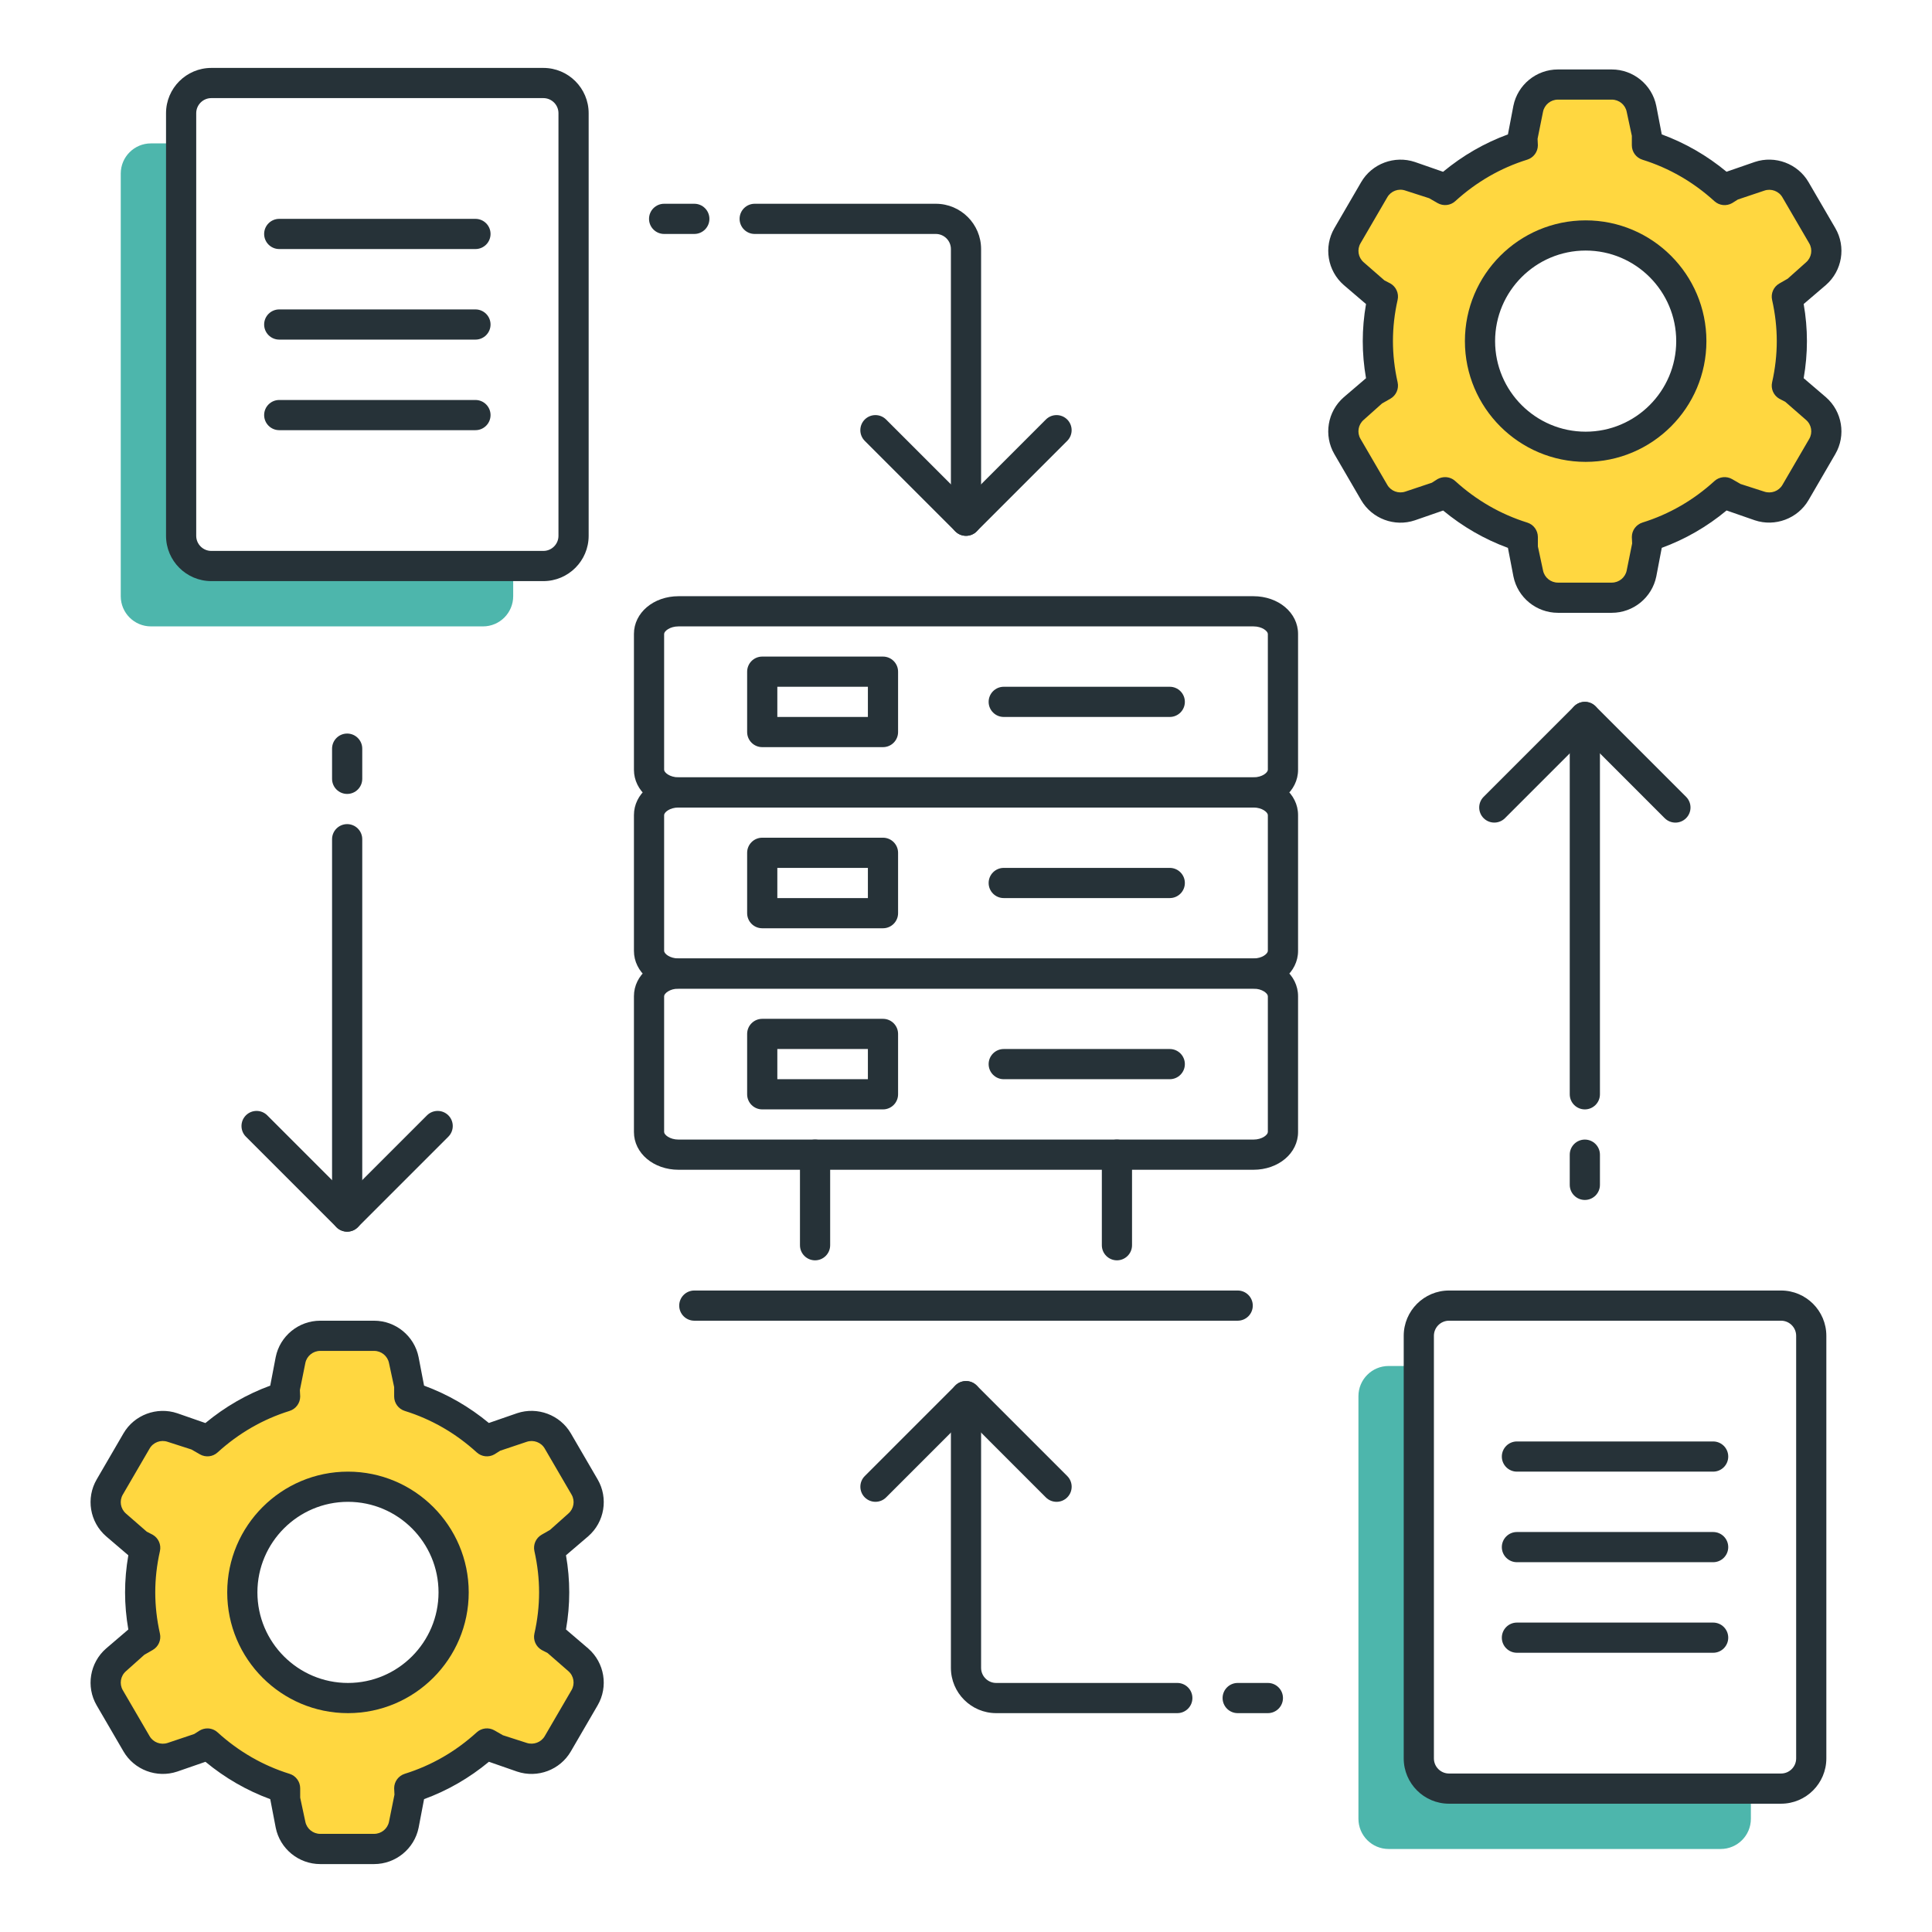 <?xml version="1.0" encoding="utf-8"?>
<!-- Generator: Adobe Illustrator 21.1.0, SVG Export Plug-In . SVG Version: 6.00 Build 0)  -->
<svg version="1.1" id="Icon_Set" xmlns="http://www.w3.org/2000/svg" xmlns:xlink="http://www.w3.org/1999/xlink" x="0px" y="0px"
	 viewBox="0 0 64 64" style="enable-background:new 0 0 64 64;" xml:space="preserve">
<style type="text/css">
	.st0{fill:#263238;}
	.st1{fill:#FFD740;}
	.st2{fill:#FF5252;}
	.st3{fill:#40C4FF;}
	.st4{fill:#4DB6AC;}
	.st5{fill:#FFFFFF;}
	.st6{fill:#FFD345;}
</style>
<g>
	<g>
		<path class="st0" d="M41.521,26.75H22.479c-0.83,0-1.479-0.549-1.479-1.25V21c0-0.701,0.649-1.25,1.479-1.25h19.041
			C42.351,19.75,43,20.299,43,21v4.5C43,26.201,42.351,26.75,41.521,26.75z M22.479,20.75C22.182,20.75,22,20.912,22,21v4.5
			c0,0.088,0.182,0.25,0.479,0.25h19.041c0.298,0,0.479-0.162,0.479-0.25V21c0-0.088-0.182-0.25-0.479-0.25H22.479z"/>
	</g>
	<g>
		<path class="st0" d="M38.75,23.75h-5.5c-0.276,0-0.5-0.224-0.5-0.5s0.224-0.5,0.5-0.5h5.5c0.276,0,0.5,0.224,0.5,0.5
			S39.026,23.75,38.75,23.75z"/>
	</g>
	<g>
		<path class="st0" d="M29.25,24.75h-4c-0.276,0-0.5-0.224-0.5-0.5v-2c0-0.276,0.224-0.5,0.5-0.5h4c0.276,0,0.5,0.224,0.5,0.5v2
			C29.75,24.526,29.526,24.75,29.25,24.75z M25.75,23.75h3v-1h-3V23.75z"/>
	</g>
	<g>
		<path class="st0" d="M41.521,32.75H22.479c-0.83,0-1.479-0.549-1.479-1.25V27c0-0.701,0.649-1.25,1.479-1.25h19.041
			C42.351,25.75,43,26.299,43,27v4.5C43,32.201,42.351,32.75,41.521,32.75z M22.479,26.75C22.182,26.75,22,26.912,22,27v4.5
			c0,0.088,0.182,0.25,0.479,0.25h19.041c0.298,0,0.479-0.162,0.479-0.25V27c0-0.088-0.182-0.25-0.479-0.25H22.479z"/>
	</g>
	<g>
		<path class="st0" d="M38.75,29.75h-5.5c-0.276,0-0.5-0.224-0.5-0.5s0.224-0.5,0.5-0.5h5.5c0.276,0,0.5,0.224,0.5,0.5
			S39.026,29.75,38.75,29.75z"/>
	</g>
	<g>
		<path class="st0" d="M29.25,30.75h-4c-0.276,0-0.5-0.224-0.5-0.5v-2c0-0.276,0.224-0.5,0.5-0.5h4c0.276,0,0.5,0.224,0.5,0.5v2
			C29.75,30.526,29.526,30.75,29.25,30.75z M25.75,29.75h3v-1h-3V29.75z"/>
	</g>
	<g>
		<path class="st0" d="M41.521,38.75H22.479c-0.83,0-1.479-0.549-1.479-1.25V33c0-0.701,0.649-1.25,1.479-1.25h19.041
			C42.351,31.75,43,32.299,43,33v4.5C43,38.201,42.351,38.75,41.521,38.75z M22.479,32.75C22.182,32.75,22,32.912,22,33v4.5
			c0,0.088,0.182,0.25,0.479,0.25h19.041c0.298,0,0.479-0.162,0.479-0.25V33c0-0.088-0.182-0.25-0.479-0.25H22.479z"/>
	</g>
	<g>
		<path class="st0" d="M38.75,35.75h-5.5c-0.276,0-0.5-0.224-0.5-0.5s0.224-0.5,0.5-0.5h5.5c0.276,0,0.5,0.224,0.5,0.5
			S39.026,35.75,38.75,35.75z"/>
	</g>
	<g>
		<path class="st0" d="M29.25,36.75h-4c-0.276,0-0.5-0.224-0.5-0.5v-2c0-0.276,0.224-0.5,0.5-0.5h4c0.276,0,0.5,0.224,0.5,0.5v2
			C29.75,36.526,29.526,36.75,29.25,36.75z M25.75,35.75h3v-1h-3V35.75z"/>
	</g>
	<g>
		<path class="st0" d="M41,43.75H23c-0.276,0-0.5-0.224-0.5-0.5s0.224-0.5,0.5-0.5h18c0.276,0,0.5,0.224,0.5,0.5
			S41.276,43.75,41,43.75z"/>
	</g>
	<g>
		<path class="st0" d="M27,41.75c-0.276,0-0.5-0.224-0.5-0.5v-3c0-0.276,0.224-0.5,0.5-0.5s0.5,0.224,0.5,0.5v3
			C27.5,41.526,27.276,41.75,27,41.75z"/>
	</g>
	<g>
		<path class="st0" d="M37,41.75c-0.276,0-0.5-0.224-0.5-0.5v-3c0-0.276,0.224-0.5,0.5-0.5s0.5,0.224,0.5,0.5v3
			C37.5,41.526,37.276,41.75,37,41.75z"/>
	</g>
	<g>
		<path class="st4" d="M7,18.75c-0.552,0-1-0.448-1-1v-13H5c-0.552,0-1,0.448-1,1v14c0,0.552,0.448,1,1,1h11c0.552,0,1-0.448,1-1v-1
			H7z"/>
	</g>
	<g>
		<path class="st0" d="M18,19.25H7c-0.827,0-1.5-0.673-1.5-1.5v-14c0-0.827,0.673-1.5,1.5-1.5h11c0.827,0,1.5,0.673,1.5,1.5v14
			C19.5,18.577,18.827,19.25,18,19.25z M7,3.25c-0.275,0-0.5,0.224-0.5,0.5v14c0,0.276,0.225,0.5,0.5,0.5h11
			c0.275,0,0.5-0.224,0.5-0.5v-14c0-0.276-0.225-0.5-0.5-0.5H7z"/>
	</g>
	<g>
		<path class="st0" d="M15.75,8.25h-6.5c-0.276,0-0.5-0.224-0.5-0.5s0.224-0.5,0.5-0.5h6.5c0.276,0,0.5,0.224,0.5,0.5
			S16.026,8.25,15.75,8.25z"/>
	</g>
	<g>
		<path class="st0" d="M15.75,11.25h-6.5c-0.276,0-0.5-0.224-0.5-0.5s0.224-0.5,0.5-0.5h6.5c0.276,0,0.5,0.224,0.5,0.5
			S16.026,11.25,15.75,11.25z"/>
	</g>
	<g>
		<path class="st0" d="M15.75,14.25h-6.5c-0.276,0-0.5-0.224-0.5-0.5s0.224-0.5,0.5-0.5h6.5c0.276,0,0.5,0.224,0.5,0.5
			S16.026,14.25,15.75,14.25z"/>
	</g>
	<g>
		<path class="st4" d="M48,59.25c-0.552,0-1-0.448-1-1v-13h-1c-0.552,0-1,0.448-1,1v14c0,0.552,0.448,1,1,1h11c0.552,0,1-0.448,1-1
			v-1H48z"/>
	</g>
	<g>
		<path class="st0" d="M59,59.75H48c-0.827,0-1.5-0.673-1.5-1.5v-14c0-0.827,0.673-1.5,1.5-1.5h11c0.827,0,1.5,0.673,1.5,1.5v14
			C60.5,59.077,59.827,59.75,59,59.75z M48,43.75c-0.275,0-0.5,0.224-0.5,0.5v14c0,0.276,0.225,0.5,0.5,0.5h11
			c0.275,0,0.5-0.224,0.5-0.5v-14c0-0.276-0.225-0.5-0.5-0.5H48z"/>
	</g>
	<g>
		<path class="st0" d="M56.75,48.75h-6.5c-0.276,0-0.5-0.224-0.5-0.5s0.224-0.5,0.5-0.5h6.5c0.276,0,0.5,0.224,0.5,0.5
			S57.026,48.75,56.75,48.75z"/>
	</g>
	<g>
		<path class="st0" d="M56.75,51.75h-6.5c-0.276,0-0.5-0.224-0.5-0.5s0.224-0.5,0.5-0.5h6.5c0.276,0,0.5,0.224,0.5,0.5
			S57.026,51.75,56.75,51.75z"/>
	</g>
	<g>
		<path class="st0" d="M56.75,54.75h-6.5c-0.276,0-0.5-0.224-0.5-0.5s0.224-0.5,0.5-0.5h6.5c0.276,0,0.5,0.224,0.5,0.5
			S57.026,54.75,56.75,54.75z"/>
	</g>
	<g>
		<path class="st0" d="M23,7.75h-1c-0.276,0-0.5-0.224-0.5-0.5s0.224-0.5,0.5-0.5h1c0.276,0,0.5,0.224,0.5,0.5S23.276,7.75,23,7.75z
			"/>
	</g>
	<g>
		<path class="st0" d="M32,17.75c-0.276,0-0.5-0.224-0.5-0.5v-9c0-0.276-0.225-0.5-0.5-0.5h-6c-0.276,0-0.5-0.224-0.5-0.5
			s0.224-0.5,0.5-0.5h6c0.827,0,1.5,0.673,1.5,1.5v9C32.5,17.526,32.276,17.75,32,17.75z"/>
	</g>
	<g>
		<path class="st0" d="M32,17.75c-0.128,0-0.256-0.049-0.354-0.146l-3-3c-0.195-0.195-0.195-0.512,0-0.707s0.512-0.195,0.707,0
			L32,16.543l2.646-2.646c0.195-0.195,0.512-0.195,0.707,0s0.195,0.512,0,0.707l-3,3C32.256,17.701,32.128,17.75,32,17.75z"/>
	</g>
	<g>
		<path class="st0" d="M11.5,26.3c-0.276,0-0.5-0.224-0.5-0.5v-1c0-0.276,0.224-0.5,0.5-0.5s0.5,0.224,0.5,0.5v1
			C12,26.076,11.776,26.3,11.5,26.3z"/>
	</g>
	<g>
		<path class="st0" d="M11.5,40.8c-0.276,0-0.5-0.224-0.5-0.5V27.8c0-0.276,0.224-0.5,0.5-0.5s0.5,0.224,0.5,0.5v12.5
			C12,40.576,11.776,40.8,11.5,40.8z"/>
	</g>
	<g>
		<path class="st0" d="M11.5,40.8c-0.128,0-0.256-0.049-0.354-0.146l-3-3c-0.195-0.195-0.195-0.512,0-0.707s0.512-0.195,0.707,0
			l2.646,2.646l2.646-2.646c0.195-0.195,0.512-0.195,0.707,0s0.195,0.512,0,0.707l-3,3C11.756,40.751,11.628,40.8,11.5,40.8z"/>
	</g>
	<g>
		<path class="st0" d="M52.5,39.75c-0.276,0-0.5-0.224-0.5-0.5v-1c0-0.276,0.224-0.5,0.5-0.5s0.5,0.224,0.5,0.5v1
			C53,39.526,52.776,39.75,52.5,39.75z"/>
	</g>
	<g>
		<path class="st0" d="M52.5,36.75c-0.276,0-0.5-0.224-0.5-0.5v-12.5c0-0.276,0.224-0.5,0.5-0.5s0.5,0.224,0.5,0.5v12.5
			C53,36.526,52.776,36.75,52.5,36.75z"/>
	</g>
	<g>
		<path class="st0" d="M55.5,27.25c-0.128,0-0.256-0.049-0.354-0.146L52.5,24.457l-2.646,2.646c-0.195,0.195-0.512,0.195-0.707,0
			s-0.195-0.512,0-0.707l3-3c0.195-0.195,0.512-0.195,0.707,0l3,3c0.195,0.195,0.195,0.512,0,0.707
			C55.756,27.201,55.628,27.25,55.5,27.25z"/>
	</g>
	<g>
		<path class="st0" d="M42,56.75h-1c-0.276,0-0.5-0.224-0.5-0.5s0.224-0.5,0.5-0.5h1c0.276,0,0.5,0.224,0.5,0.5
			S42.276,56.75,42,56.75z"/>
	</g>
	<g>
		<path class="st0" d="M39,56.75h-6c-0.827,0-1.5-0.673-1.5-1.5v-9c0-0.276,0.224-0.5,0.5-0.5s0.5,0.224,0.5,0.5v9
			c0,0.276,0.225,0.5,0.5,0.5h6c0.276,0,0.5,0.224,0.5,0.5S39.276,56.75,39,56.75z"/>
	</g>
	<g>
		<path class="st0" d="M35,49.75c-0.128,0-0.256-0.049-0.354-0.146L32,46.957l-2.646,2.646c-0.195,0.195-0.512,0.195-0.707,0
			s-0.195-0.512,0-0.707l3-3c0.195-0.195,0.512-0.195,0.707,0l3,3c0.195,0.195,0.195,0.512,0,0.707
			C35.256,49.701,35.128,49.75,35,49.75z"/>
	</g>
	<g>
		<path class="st1" d="M59.19,12.775c0.106-0.475,0.166-0.968,0.166-1.475s-0.06-1-0.166-1.475l0.276-0.158l0.691-0.602
			c0.361-0.315,0.448-0.841,0.207-1.254l-0.888-1.526c-0.239-0.411-0.736-0.598-1.188-0.446l-0.879,0.295l-0.28,0.161
			c-0.731-0.665-1.602-1.18-2.572-1.482V4.5l-0.181-0.897C54.282,3.136,53.87,2.8,53.392,2.8h-1.784
			c-0.478,0-0.89,0.336-0.984,0.803L50.443,4.5v0.312c-0.969,0.302-1.841,0.817-2.572,1.482l-0.281-0.161l-0.879-0.295
			c-0.452-0.152-0.949,0.035-1.188,0.446L44.636,7.81c-0.241,0.414-0.154,0.94,0.207,1.254l0.691,0.602l0.276,0.158
			c-0.106,0.475-0.166,0.968-0.166,1.475s0.06,1,0.166,1.475l-0.277,0.158l-0.691,0.602c-0.361,0.315-0.448,0.841-0.207,1.254
			l0.888,1.526c0.239,0.411,0.736,0.598,1.188,0.446l0.879-0.295l0.281-0.161c0.731,0.665,1.602,1.18,2.572,1.482V18.1l0.181,0.897
			c0.094,0.467,0.506,0.803,0.984,0.803h1.784c0.478,0,0.89-0.336,0.984-0.803l0.181-0.897v-0.313
			c0.969-0.302,1.841-0.817,2.572-1.482l0.281,0.161l0.879,0.295c0.452,0.152,0.949-0.035,1.188-0.446l0.888-1.526
			c0.241-0.414,0.154-0.94-0.207-1.254l-0.691-0.602L59.19,12.775z M52.527,14.8c-1.933,0-3.5-1.567-3.5-3.5s1.567-3.5,3.5-3.5
			s3.5,1.567,3.5,3.5S54.46,14.8,52.527,14.8z"/>
		<path class="st0" d="M53.393,20.3h-1.785c-0.714,0-1.334-0.507-1.474-1.205l-0.182-0.946c-0.777-0.285-1.496-0.7-2.146-1.237
			l-0.936,0.324c-0.674,0.228-1.422-0.054-1.78-0.668l-0.888-1.526c-0.36-0.619-0.23-1.411,0.312-1.883l0.737-0.63
			c-0.072-0.412-0.108-0.824-0.108-1.228s0.036-0.816,0.108-1.229l-0.737-0.63c-0.541-0.472-0.672-1.263-0.311-1.883l0.887-1.525
			c0.357-0.615,1.109-0.893,1.78-0.668l0.934,0.325c0.65-0.538,1.37-0.954,2.148-1.239l0.181-0.947
			c0.141-0.698,0.76-1.204,1.474-1.204h1.785c0.714,0,1.333,0.506,1.474,1.204l0.182,0.947c0.778,0.286,1.497,0.7,2.146,1.237
			l0.936-0.324c0.673-0.225,1.423,0.055,1.78,0.668l0.888,1.525c0.36,0.62,0.229,1.411-0.312,1.883l-0.737,0.63
			c0.072,0.413,0.108,0.824,0.108,1.229c0,0.404-0.036,0.815-0.108,1.228l0.738,0.631c0.54,0.471,0.671,1.263,0.31,1.883
			l-0.887,1.525c-0.358,0.614-1.11,0.893-1.78,0.668l-0.935-0.325c-0.648,0.538-1.368,0.953-2.147,1.238l-0.181,0.947
			C54.726,19.793,54.106,20.3,53.393,20.3z M47.871,15.806c0.121,0,0.242,0.044,0.336,0.13c0.701,0.638,1.504,1.1,2.385,1.375
			c0.209,0.065,0.352,0.259,0.352,0.478V18.1l0.171,0.798c0.047,0.233,0.254,0.402,0.493,0.402h1.785
			c0.239,0,0.446-0.169,0.493-0.401l0.181-0.897l-0.01-0.214c0-0.219,0.143-0.412,0.352-0.478c0.883-0.275,1.685-0.737,2.384-1.374
			c0.161-0.147,0.4-0.172,0.586-0.064l0.28,0.161l0.789,0.254c0.226,0.074,0.478-0.018,0.597-0.223l0.888-1.525
			c0.12-0.206,0.077-0.469-0.103-0.626l-0.691-0.603l-0.196-0.101c-0.19-0.108-0.288-0.329-0.24-0.543
			c0.104-0.459,0.155-0.918,0.155-1.366s-0.052-0.907-0.155-1.366c-0.048-0.214,0.05-0.435,0.24-0.543l0.276-0.158l0.611-0.545
			c0.18-0.157,0.223-0.42,0.104-0.626l-0.889-1.525c-0.118-0.206-0.371-0.3-0.597-0.223l-0.879,0.295l-0.191,0.12
			c-0.188,0.107-0.424,0.082-0.585-0.064c-0.699-0.636-1.502-1.099-2.384-1.374c-0.209-0.065-0.352-0.259-0.352-0.478V4.5
			l-0.171-0.799C53.839,3.469,53.632,3.3,53.393,3.3h-1.785c-0.239,0-0.446,0.169-0.493,0.401l-0.181,0.897l0.01,0.213
			c0,0.219-0.143,0.412-0.352,0.478c-0.881,0.274-1.684,0.737-2.385,1.375c-0.159,0.146-0.396,0.171-0.585,0.063l-0.28-0.161
			l-0.789-0.254c-0.227-0.079-0.479,0.017-0.597,0.223l-0.888,1.525c-0.12,0.206-0.077,0.469,0.103,0.626l0.691,0.603l0.196,0.101
			c0.19,0.109,0.288,0.329,0.24,0.543c-0.104,0.459-0.155,0.918-0.155,1.366s0.052,0.907,0.155,1.366
			c0.048,0.214-0.05,0.435-0.24,0.543l-0.277,0.158l-0.61,0.545c-0.18,0.157-0.224,0.42-0.104,0.625l0.889,1.526
			c0.118,0.206,0.372,0.3,0.597,0.223l0.879-0.294l0.19-0.121C47.699,15.828,47.785,15.806,47.871,15.806z M52.527,15.3
			c-2.206,0-4-1.794-4-4s1.794-4,4-4s4,1.794,4,4S54.733,15.3,52.527,15.3z M52.527,8.3c-1.654,0-3,1.346-3,3s1.346,3,3,3
			s3-1.346,3-3S54.182,8.3,52.527,8.3z"/>
	</g>
	<g>
		<path class="st1" d="M18.19,54.225c0.106-0.475,0.166-0.968,0.166-1.475s-0.06-1-0.166-1.475l0.276-0.158l0.691-0.602
			c0.361-0.315,0.448-0.841,0.207-1.254l-0.888-1.526c-0.239-0.411-0.736-0.598-1.188-0.446l-0.879,0.295l-0.28,0.161
			c-0.731-0.665-1.602-1.18-2.572-1.482V45.95l-0.181-0.897c-0.094-0.467-0.506-0.803-0.984-0.803h-1.784
			c-0.478,0-0.89,0.336-0.984,0.803L9.443,45.95v0.312c-0.969,0.302-1.841,0.817-2.572,1.482l-0.281-0.161l-0.879-0.295
			c-0.452-0.152-0.949,0.035-1.188,0.446L3.636,49.26c-0.241,0.414-0.154,0.94,0.207,1.254l0.691,0.602l0.276,0.158
			c-0.106,0.475-0.166,0.968-0.166,1.475s0.06,1,0.166,1.475l-0.277,0.158l-0.691,0.602C3.482,55.3,3.395,55.826,3.636,56.24
			l0.888,1.526c0.239,0.411,0.736,0.598,1.188,0.446l0.879-0.295l0.281-0.161c0.731,0.665,1.602,1.18,2.572,1.482v0.313l0.181,0.897
			c0.094,0.467,0.506,0.803,0.984,0.803h1.784c0.478,0,0.89-0.336,0.984-0.803l0.181-0.897v-0.313
			c0.969-0.302,1.841-0.817,2.572-1.482l0.281,0.161l0.879,0.295c0.452,0.152,0.949-0.035,1.188-0.446l0.888-1.526
			c0.241-0.414,0.154-0.94-0.207-1.254l-0.691-0.602L18.19,54.225z M11.527,56.25c-1.933,0-3.5-1.567-3.5-3.5s1.567-3.5,3.5-3.5
			s3.5,1.567,3.5,3.5S13.46,56.25,11.527,56.25z"/>
		<path class="st0" d="M12.393,61.75h-1.785c-0.714,0-1.333-0.506-1.474-1.204l-0.182-0.947c-0.777-0.285-1.496-0.7-2.146-1.237
			l-0.936,0.324c-0.676,0.226-1.424-0.056-1.78-0.669l-0.888-1.525c-0.36-0.62-0.229-1.411,0.312-1.883l0.737-0.63
			c-0.072-0.413-0.108-0.824-0.108-1.229s0.036-0.816,0.108-1.229l-0.737-0.63c-0.542-0.472-0.672-1.264-0.311-1.883l0.887-1.525
			c0.357-0.615,1.108-0.893,1.78-0.668l0.934,0.325c0.65-0.538,1.37-0.954,2.148-1.239l0.181-0.946
			c0.14-0.698,0.76-1.205,1.474-1.205h1.785c0.714,0,1.334,0.507,1.474,1.205l0.182,0.946c0.778,0.286,1.497,0.7,2.146,1.237
			l0.936-0.324c0.672-0.225,1.423,0.055,1.78,0.668l0.888,1.526c0.36,0.619,0.23,1.411-0.312,1.883l-0.737,0.63
			c0.072,0.413,0.108,0.824,0.108,1.229s-0.036,0.816-0.108,1.228l0.738,0.631c0.54,0.472,0.671,1.263,0.31,1.883l-0.887,1.525
			c-0.356,0.613-1.101,0.896-1.78,0.669l-0.934-0.325c-0.649,0.538-1.369,0.953-2.148,1.238l-0.181,0.947
			C13.726,61.243,13.106,61.75,12.393,61.75z M6.871,57.256c0.121,0,0.242,0.044,0.336,0.13c0.701,0.637,1.504,1.1,2.385,1.374
			c0.209,0.065,0.352,0.259,0.352,0.478v0.312l0.171,0.798c0.047,0.232,0.254,0.401,0.493,0.401h1.785
			c0.239,0,0.446-0.169,0.493-0.401l0.181-0.897l-0.01-0.214c0-0.219,0.143-0.412,0.352-0.478c0.882-0.275,1.685-0.737,2.384-1.374
			c0.161-0.146,0.396-0.172,0.586-0.064l0.28,0.161l0.789,0.254c0.224,0.074,0.477-0.018,0.597-0.224l0.888-1.525
			c0.12-0.206,0.077-0.469-0.103-0.626l-0.69-0.602l-0.197-0.102c-0.19-0.109-0.288-0.329-0.24-0.543
			c0.104-0.459,0.155-0.918,0.155-1.366s-0.052-0.907-0.155-1.366c-0.048-0.214,0.05-0.435,0.24-0.543l0.276-0.158l0.611-0.545
			c0.18-0.157,0.224-0.42,0.104-0.625l-0.889-1.526c-0.118-0.206-0.371-0.299-0.597-0.223l-0.879,0.295l-0.19,0.12
			c-0.189,0.108-0.425,0.082-0.586-0.064c-0.699-0.637-1.501-1.099-2.384-1.374c-0.209-0.065-0.352-0.259-0.352-0.478V45.95
			l-0.171-0.798c-0.047-0.233-0.254-0.402-0.493-0.402h-1.785c-0.239,0-0.446,0.169-0.493,0.401l-0.181,0.897l0.01,0.213
			c0,0.219-0.143,0.412-0.352,0.478c-0.881,0.274-1.684,0.737-2.385,1.375c-0.159,0.146-0.396,0.171-0.585,0.063l-0.28-0.161
			l-0.789-0.254c-0.227-0.078-0.479,0.017-0.597,0.223l-0.888,1.526c-0.121,0.206-0.077,0.469,0.103,0.626l0.691,0.602l0.196,0.101
			c0.19,0.109,0.288,0.329,0.24,0.543c-0.104,0.459-0.155,0.918-0.155,1.366s0.052,0.907,0.155,1.366
			c0.048,0.214-0.05,0.435-0.24,0.543l-0.277,0.159l-0.61,0.545c-0.18,0.157-0.223,0.42-0.104,0.626l0.889,1.525
			c0.118,0.206,0.372,0.299,0.597,0.224l0.879-0.295l0.19-0.12C6.7,57.278,6.786,57.256,6.871,57.256z M11.527,56.75
			c-2.206,0-4-1.794-4-4s1.794-4,4-4s4,1.794,4,4S13.733,56.75,11.527,56.75z M11.527,49.75c-1.654,0-3,1.346-3,3s1.346,3,3,3
			s3-1.346,3-3S13.182,49.75,11.527,49.75z"/>
	</g>
</g>
</svg>
